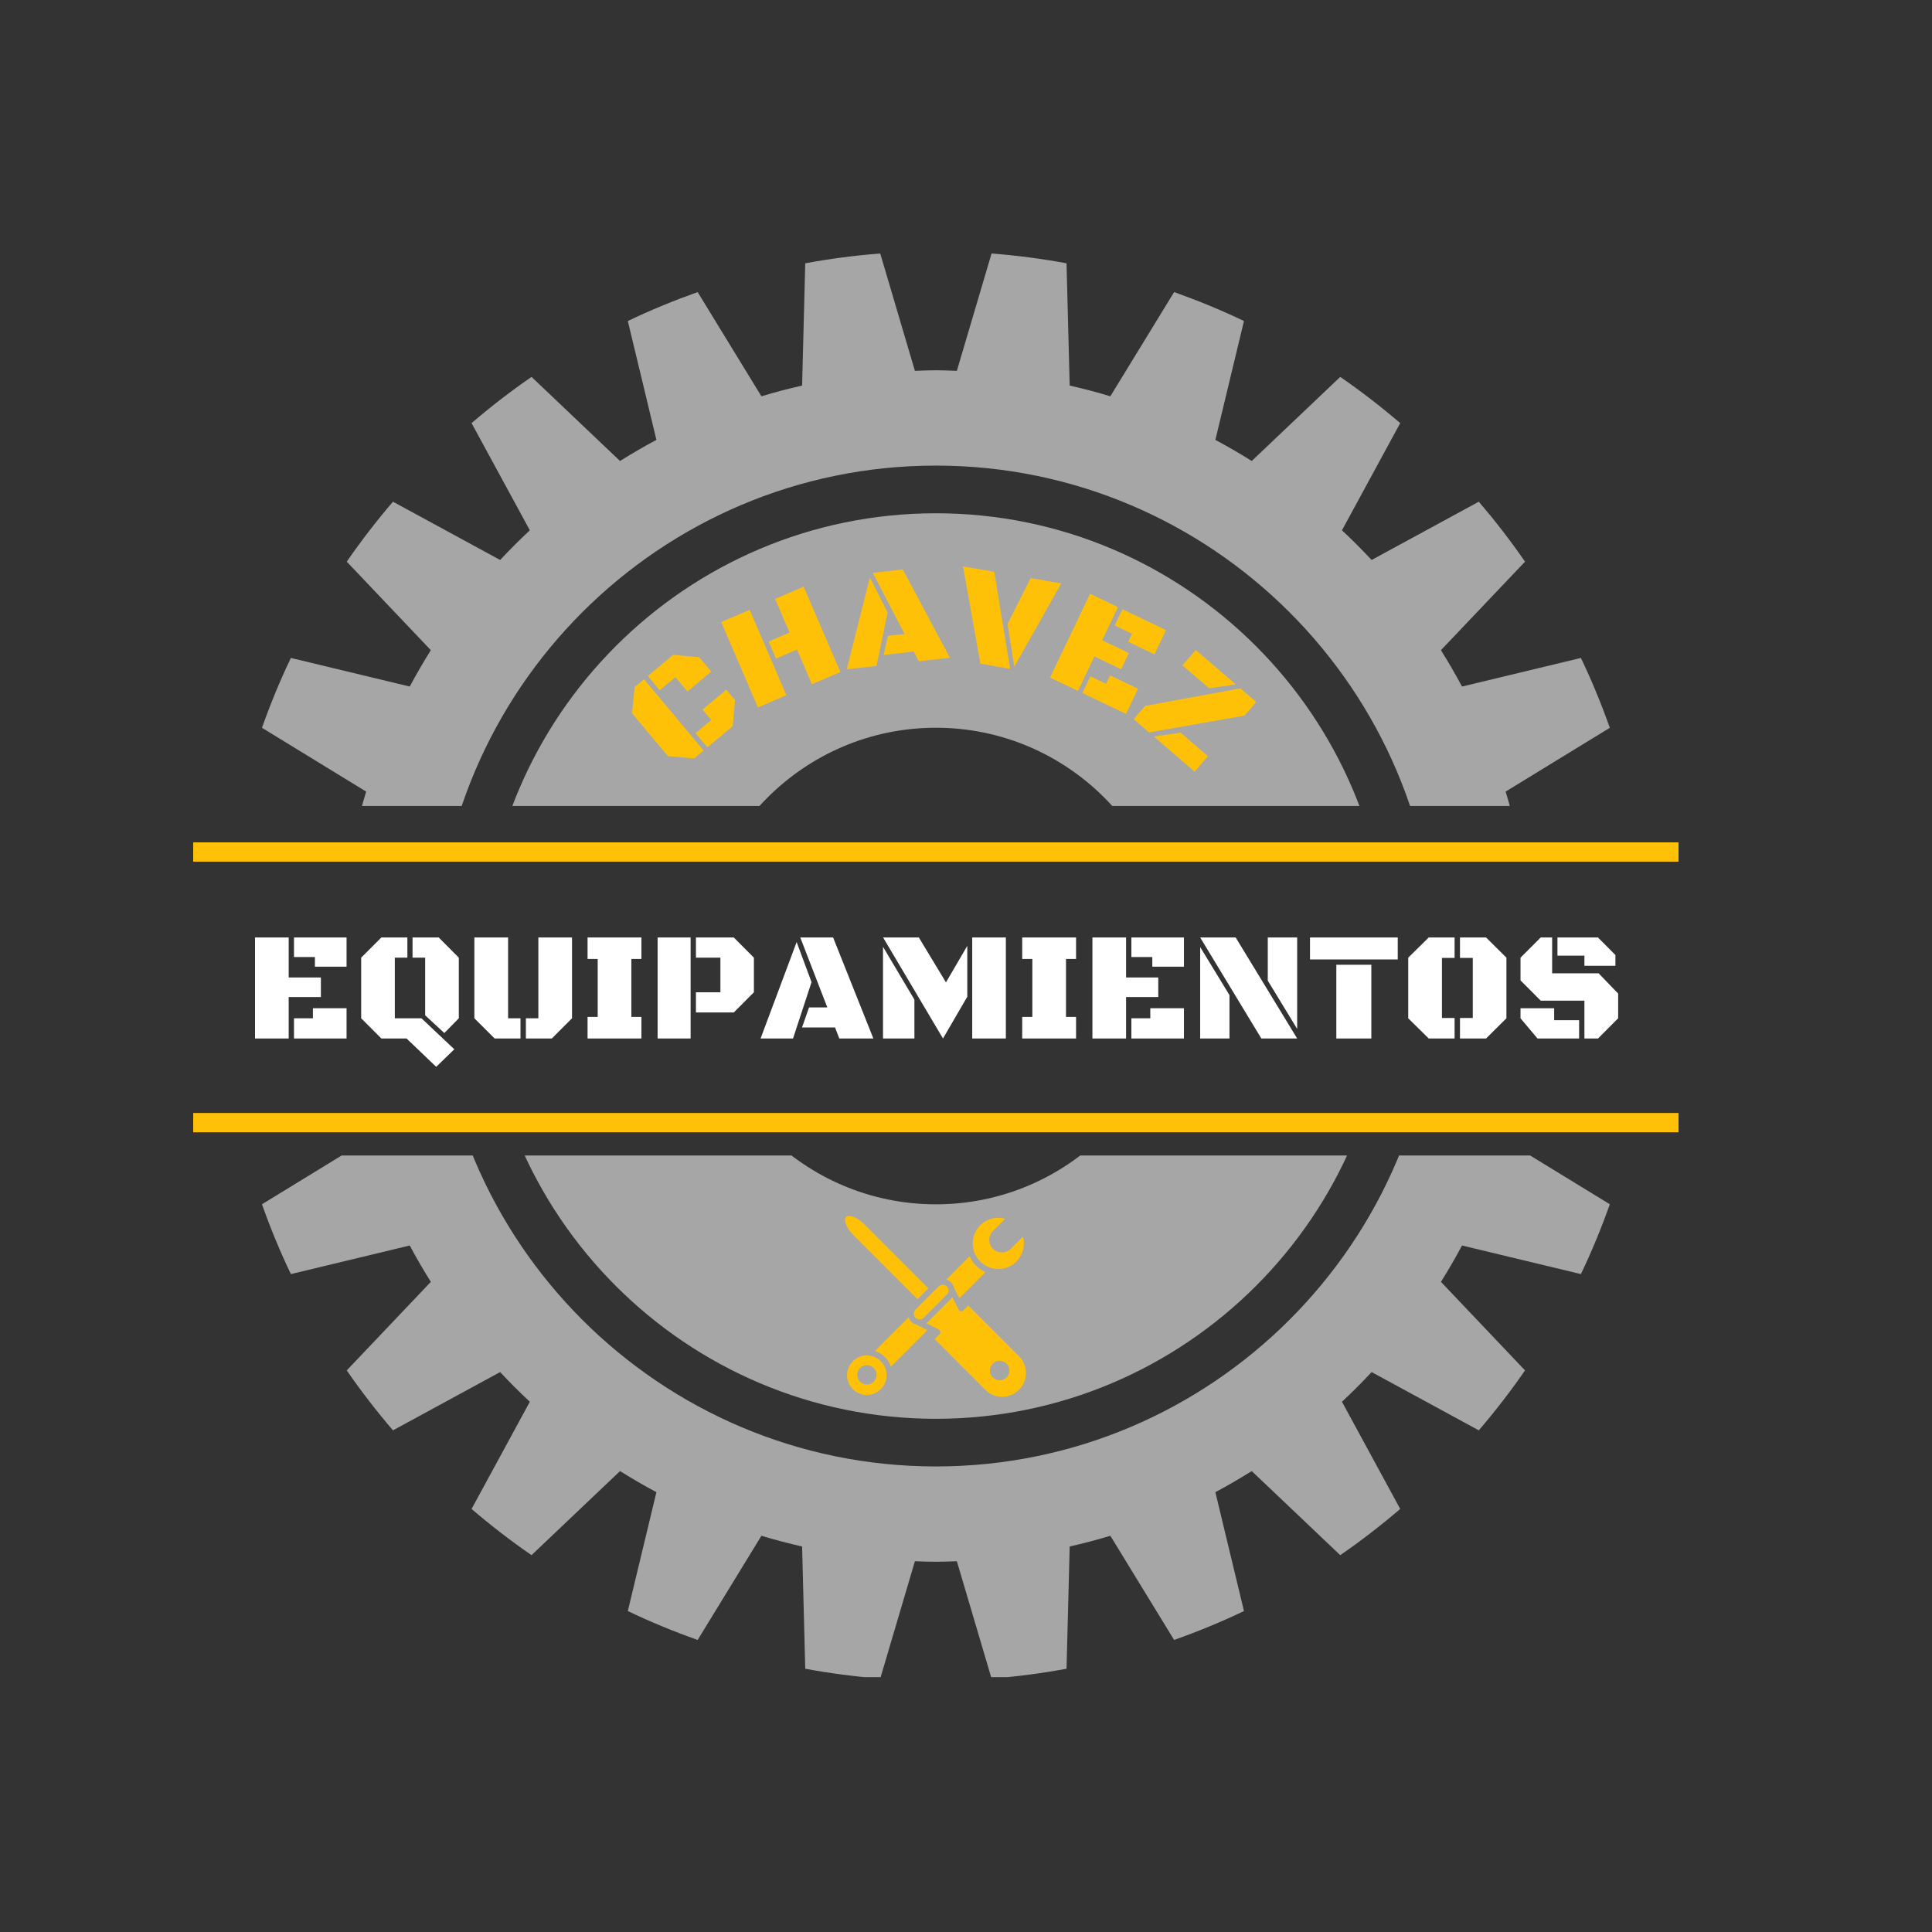 <svg xmlns="http://www.w3.org/2000/svg" xmlns:xlink="http://www.w3.org/1999/xlink" width="500" zoomAndPan="magnify" viewBox="0 0 375 375" height="500" preserveAspectRatio="xMidYMid meet" version="1.0"><rect x="0" y="0" width="375" height="375" fill="#333333" stroke="none"/><defs><g/><clipPath id="931ec072a0"><path d="M 43.348 49.195 L 320 49.195 L 320 156.445 L 43.348 156.445 Z M 43.348 49.195 " clip-rule="nonzero"/></clipPath><clipPath id="dead739928"><path d="M 93 99 L 270 99 L 270 156.445 L 93 156.445 Z M 93 99 " clip-rule="nonzero"/></clipPath><clipPath id="7361601c6e"><path d="M 43.348 224.277 L 320 224.277 L 320 325.527 L 43.348 325.527 Z M 43.348 224.277 " clip-rule="nonzero"/></clipPath><clipPath id="b61bc5b96f"><path d="M 93 224.277 L 270 224.277 L 270 276 L 93 276 Z M 93 224.277 " clip-rule="nonzero"/></clipPath><clipPath id="7db60d5950"><path d="M 179 251 L 199.723 251 L 199.723 271.238 L 179 271.238 Z M 179 251 " clip-rule="nonzero"/></clipPath></defs><g clip-path="url(#931ec072a0)"><path fill="#a6a6a6" d="M 181.656 284.637 C 128.098 284.637 84.523 241.062 84.523 187.504 C 84.523 133.945 128.098 90.371 181.656 90.371 C 235.215 90.371 278.789 133.945 278.789 187.504 C 278.789 241.062 235.215 284.637 181.656 284.637 Z M 297.289 187.504 C 297.289 186.141 297.234 184.785 297.188 183.434 L 319.957 176.703 C 319.574 171.773 318.938 166.922 318.055 162.148 L 294.328 161.539 C 293.715 158.871 293.031 156.234 292.242 153.645 L 312.465 141.266 C 310.82 136.633 308.961 132.102 306.852 127.707 L 283.777 133.258 C 282.496 130.852 281.125 128.5 279.684 126.199 L 296.004 109.02 C 293.223 104.977 290.219 101.102 287.035 97.379 L 266.23 108.691 C 264.379 106.703 262.457 104.781 260.473 102.93 L 271.781 82.125 C 268.059 78.941 264.184 75.938 260.141 73.156 L 242.961 89.477 C 240.66 88.031 238.309 86.664 235.902 85.383 L 241.453 62.309 C 237.059 60.203 232.527 58.34 227.895 56.695 L 215.516 76.922 C 212.926 76.129 210.289 75.445 207.625 74.836 L 207.012 51.105 C 202.242 50.223 197.391 49.586 192.461 49.203 L 185.727 71.977 C 184.375 71.93 183.02 71.871 181.656 71.871 C 180.293 71.871 178.934 71.93 177.582 71.977 L 170.852 49.203 C 165.922 49.586 161.07 50.223 156.297 51.105 L 155.688 74.836 C 153.023 75.445 150.383 76.129 147.793 76.922 L 135.414 56.695 C 130.781 58.34 126.25 60.203 121.859 62.309 L 127.41 85.383 C 125 86.664 122.652 88.031 120.348 89.477 L 103.168 73.156 C 99.129 75.938 95.25 78.941 91.531 82.125 L 102.84 102.93 C 100.852 104.781 98.934 106.703 97.078 108.691 L 76.273 97.379 C 73.09 101.102 70.09 104.977 67.305 109.02 L 83.625 126.199 C 82.184 128.5 80.812 130.852 79.531 133.258 L 56.461 127.707 C 54.352 132.102 52.488 136.633 50.848 141.266 L 71.07 153.645 C 70.277 156.234 69.598 158.871 68.984 161.539 L 45.258 162.148 C 44.375 166.922 43.738 171.773 43.355 176.703 L 66.125 183.434 C 66.078 184.785 66.023 186.141 66.023 187.504 C 66.023 188.871 66.078 190.227 66.125 191.578 L 43.355 198.309 C 43.738 203.238 44.375 208.09 45.258 212.863 L 68.984 213.473 C 69.598 216.137 70.277 218.777 71.07 221.367 L 50.848 233.746 C 52.488 238.379 54.352 242.91 56.461 247.301 L 79.531 241.75 C 80.812 244.156 82.18 246.508 83.625 248.809 L 67.305 265.992 C 70.09 270.031 73.09 273.91 76.273 277.629 L 97.078 266.32 C 98.93 268.309 100.852 270.23 102.84 272.082 L 91.531 292.887 C 95.25 296.07 99.129 299.07 103.168 301.855 L 120.348 285.535 C 122.652 286.977 125 288.348 127.41 289.629 L 121.859 312.703 C 126.25 314.809 130.781 316.672 135.414 318.312 L 147.793 298.09 C 150.383 298.883 153.023 299.562 155.688 300.176 L 156.297 323.902 C 161.07 324.785 165.922 325.422 170.852 325.805 L 177.582 303.035 C 178.934 303.082 180.293 303.137 181.656 303.137 C 183.02 303.137 184.375 303.082 185.727 303.035 L 192.461 325.805 C 197.391 325.422 202.242 324.785 207.012 323.902 L 207.625 300.176 C 210.289 299.562 212.926 298.883 215.516 298.09 L 227.895 318.312 C 232.527 316.672 237.059 314.809 241.453 312.703 L 235.902 289.629 C 238.309 288.348 240.66 286.977 242.961 285.535 L 260.141 301.855 C 264.184 299.07 268.059 296.07 271.781 292.887 L 260.473 272.082 C 262.457 270.23 264.383 268.309 266.23 266.32 L 287.035 277.629 C 290.219 273.91 293.223 270.031 296.004 265.992 L 279.688 248.809 C 281.125 246.508 282.496 244.156 283.777 241.75 L 306.852 247.301 C 308.961 242.91 310.82 238.379 312.465 233.746 L 292.242 221.367 C 293.031 218.777 293.715 216.137 294.328 213.473 L 318.055 212.863 C 318.938 208.09 319.574 203.238 319.957 198.309 L 297.188 191.578 C 297.234 190.227 297.289 188.871 297.289 187.504 " fill-opacity="1" fill-rule="nonzero"/></g><g clip-path="url(#dead739928)"><path fill="#a6a6a6" d="M 181.656 233.758 C 156.152 233.758 135.402 213.008 135.402 187.504 C 135.402 162.004 156.152 141.254 181.656 141.254 C 207.156 141.254 227.91 162.004 227.91 187.504 C 227.91 213.008 207.156 233.758 181.656 233.758 Z M 181.656 99.625 C 133.199 99.625 93.773 139.047 93.773 187.504 C 93.773 235.965 133.199 275.387 181.656 275.387 C 230.113 275.387 269.535 235.965 269.535 187.504 C 269.535 139.047 230.113 99.625 181.656 99.625 " fill-opacity="1" fill-rule="nonzero"/></g><g clip-path="url(#7361601c6e)"><path fill="#a6a6a6" d="M 181.656 284.637 C 128.098 284.637 84.523 241.062 84.523 187.504 C 84.523 133.945 128.098 90.371 181.656 90.371 C 235.215 90.371 278.789 133.945 278.789 187.504 C 278.789 241.062 235.215 284.637 181.656 284.637 Z M 297.289 187.504 C 297.289 186.141 297.234 184.785 297.188 183.434 L 319.957 176.703 C 319.574 171.773 318.938 166.922 318.055 162.148 L 294.328 161.539 C 293.715 158.871 293.031 156.234 292.242 153.645 L 312.465 141.266 C 310.82 136.633 308.961 132.102 306.852 127.707 L 283.777 133.258 C 282.496 130.852 281.125 128.5 279.684 126.199 L 296.004 109.02 C 293.223 104.977 290.219 101.102 287.035 97.379 L 266.23 108.691 C 264.379 106.703 262.457 104.781 260.473 102.93 L 271.781 82.125 C 268.059 78.941 264.184 75.938 260.141 73.156 L 242.961 89.477 C 240.66 88.031 238.309 86.664 235.902 85.383 L 241.453 62.309 C 237.059 60.203 232.527 58.34 227.895 56.695 L 215.516 76.922 C 212.926 76.129 210.289 75.445 207.625 74.836 L 207.012 51.105 C 202.242 50.223 197.391 49.586 192.461 49.203 L 185.727 71.977 C 184.375 71.93 183.02 71.871 181.656 71.871 C 180.293 71.871 178.934 71.93 177.582 71.977 L 170.852 49.203 C 165.922 49.586 161.07 50.223 156.297 51.105 L 155.688 74.836 C 153.023 75.445 150.383 76.129 147.793 76.922 L 135.414 56.695 C 130.781 58.34 126.25 60.203 121.859 62.309 L 127.41 85.383 C 125 86.664 122.652 88.031 120.348 89.477 L 103.168 73.156 C 99.129 75.938 95.25 78.941 91.531 82.125 L 102.84 102.93 C 100.852 104.781 98.934 106.703 97.078 108.691 L 76.273 97.379 C 73.09 101.102 70.09 104.977 67.305 109.02 L 83.625 126.199 C 82.184 128.5 80.812 130.852 79.531 133.258 L 56.461 127.707 C 54.352 132.102 52.488 136.633 50.848 141.266 L 71.07 153.645 C 70.277 156.234 69.598 158.871 68.984 161.539 L 45.258 162.148 C 44.375 166.922 43.738 171.773 43.355 176.703 L 66.125 183.434 C 66.078 184.785 66.023 186.141 66.023 187.504 C 66.023 188.871 66.078 190.227 66.125 191.578 L 43.355 198.309 C 43.738 203.238 44.375 208.09 45.258 212.863 L 68.984 213.473 C 69.598 216.137 70.277 218.777 71.07 221.367 L 50.848 233.746 C 52.488 238.379 54.352 242.91 56.461 247.301 L 79.531 241.75 C 80.812 244.156 82.18 246.508 83.625 248.809 L 67.305 265.992 C 70.09 270.031 73.09 273.91 76.273 277.629 L 97.078 266.32 C 98.93 268.309 100.852 270.23 102.84 272.082 L 91.531 292.887 C 95.25 296.07 99.129 299.07 103.168 301.855 L 120.348 285.535 C 122.652 286.977 125 288.348 127.41 289.629 L 121.859 312.703 C 126.25 314.809 130.781 316.672 135.414 318.312 L 147.793 298.09 C 150.383 298.883 153.023 299.562 155.688 300.176 L 156.297 323.902 C 161.07 324.785 165.922 325.422 170.852 325.805 L 177.582 303.035 C 178.934 303.082 180.293 303.137 181.656 303.137 C 183.02 303.137 184.375 303.082 185.727 303.035 L 192.461 325.805 C 197.391 325.422 202.242 324.785 207.012 323.902 L 207.625 300.176 C 210.289 299.562 212.926 298.883 215.516 298.09 L 227.895 318.312 C 232.527 316.672 237.059 314.809 241.453 312.703 L 235.902 289.629 C 238.309 288.348 240.66 286.977 242.961 285.535 L 260.141 301.855 C 264.184 299.07 268.059 296.07 271.781 292.887 L 260.473 272.082 C 262.457 270.23 264.383 268.309 266.23 266.32 L 287.035 277.629 C 290.219 273.91 293.223 270.031 296.004 265.992 L 279.688 248.809 C 281.125 246.508 282.496 244.156 283.777 241.75 L 306.852 247.301 C 308.961 242.91 310.82 238.379 312.465 233.746 L 292.242 221.367 C 293.031 218.777 293.715 216.137 294.328 213.473 L 318.055 212.863 C 318.938 208.09 319.574 203.238 319.957 198.309 L 297.188 191.578 C 297.234 190.227 297.289 188.871 297.289 187.504 " fill-opacity="1" fill-rule="nonzero"/></g><g clip-path="url(#b61bc5b96f)"><path fill="#a6a6a6" d="M 181.656 233.758 C 156.152 233.758 135.402 213.008 135.402 187.504 C 135.402 162.004 156.152 141.254 181.656 141.254 C 207.156 141.254 227.91 162.004 227.91 187.504 C 227.91 213.008 207.156 233.758 181.656 233.758 Z M 181.656 99.625 C 133.199 99.625 93.773 139.047 93.773 187.504 C 93.773 235.965 133.199 275.387 181.656 275.387 C 230.113 275.387 269.535 235.965 269.535 187.504 C 269.535 139.047 230.113 99.625 181.656 99.625 " fill-opacity="1" fill-rule="nonzero"/></g><path stroke-linecap="butt" transform="matrix(0.75, 0, 0, 0.75, 37.5, 163.502)" fill="none" stroke-linejoin="miter" d="M -0 2.502 L 384.406 2.502 " stroke="#ffc107" stroke-width="5" stroke-opacity="1" stroke-miterlimit="4"/><path stroke-linecap="butt" transform="matrix(0.75, 0, 0, 0.75, 37.5, 216.027)" fill="none" stroke-linejoin="miter" d="M -0 2.501 L 384.406 2.501 " stroke="#ffc107" stroke-width="5" stroke-opacity="1" stroke-miterlimit="4"/><path fill="#ffc107" d="M 189.453 245.664 C 188.926 245.137 188.504 244.52 188.203 243.848 L 183.703 248.348 C 184.027 248.457 184.328 248.641 184.578 248.891 C 184.586 248.898 184.59 248.906 184.598 248.914 C 184.602 248.918 184.605 248.918 184.605 248.922 C 184.898 249.227 185.098 249.602 185.188 250.008 L 186.211 251.977 L 191.273 246.918 C 190.602 246.613 189.984 246.191 189.453 245.664 Z M 189.453 245.664 " fill-opacity="1" fill-rule="nonzero"/><path fill="#ffc107" d="M 176.926 256.586 C 176.918 256.578 176.91 256.574 176.902 256.566 C 176.648 256.312 176.469 256.012 176.359 255.691 L 169.84 262.215 C 170.555 262.453 171.215 262.859 171.766 263.41 C 172.305 263.949 172.691 264.582 172.93 265.258 L 179.988 258.199 L 178.02 257.176 C 177.613 257.086 177.238 256.887 176.934 256.594 C 176.93 256.594 176.93 256.59 176.926 256.586 Z M 176.926 256.586 " fill-opacity="1" fill-rule="nonzero"/><path fill="#ffc107" d="M 170.961 264.215 C 170.238 263.488 169.273 263.09 168.25 263.09 C 167.227 263.09 166.262 263.488 165.539 264.215 C 164.043 265.711 164.043 268.141 165.539 269.637 C 166.262 270.363 167.227 270.762 168.25 270.762 C 169.273 270.762 170.238 270.363 170.961 269.637 C 172.457 268.141 172.457 265.711 170.961 264.215 Z M 166.391 266.855 C 166.391 265.82 167.23 264.98 168.266 264.98 C 169.301 264.98 170.141 265.82 170.141 266.855 C 170.141 267.891 169.301 268.73 168.266 268.73 C 167.23 268.73 166.391 267.891 166.391 266.855 Z M 166.391 266.855 " fill-opacity="1" fill-rule="nonzero"/><path fill="#ffc107" d="M 190.258 244.859 C 191.098 245.699 192.215 246.211 193.398 246.301 C 193.523 246.312 193.652 246.316 193.777 246.316 C 195.102 246.316 196.352 245.801 197.289 244.859 C 198.566 243.582 199.035 241.715 198.562 240.012 L 196.188 242.383 C 195.727 242.844 195.113 243.098 194.461 243.098 C 193.809 243.098 193.195 242.844 192.734 242.383 C 192.273 241.926 192.02 241.312 192.02 240.66 C 192.02 240.004 192.273 239.395 192.734 238.934 L 195.109 236.559 C 194.676 236.438 194.223 236.375 193.773 236.375 C 192.445 236.375 191.199 236.891 190.258 237.832 C 189.23 238.859 188.707 240.277 188.816 241.723 C 188.91 242.906 189.422 244.023 190.258 244.859 Z M 190.258 244.859 " fill-opacity="1" fill-rule="nonzero"/><path fill="#ffc107" d="M 164.793 236.012 C 164.535 236.012 164.34 236.078 164.215 236.203 C 163.719 236.699 164.188 238.281 165.562 239.652 L 178.086 252.176 L 180.188 250.074 L 167.664 237.551 C 166.73 236.617 165.605 236.012 164.793 236.012 Z M 164.793 236.012 " fill-opacity="1" fill-rule="nonzero"/><g clip-path="url(#7db60d5950)"><path fill="#ffc107" d="M 180.105 256.566 C 180.008 256.66 179.906 256.742 179.801 256.82 L 182.227 258.078 C 182.387 258.164 182.5 258.316 182.527 258.496 C 182.555 258.676 182.496 258.855 182.367 258.984 L 181.418 259.934 L 191.25 269.77 C 192.121 270.641 193.281 271.121 194.516 271.121 C 195.75 271.121 196.91 270.641 197.781 269.77 C 199.582 267.969 199.582 265.039 197.781 263.238 L 187.949 253.406 L 186.996 254.355 C 186.871 254.484 186.688 254.543 186.508 254.516 C 186.328 254.488 186.176 254.375 186.09 254.215 L 184.832 251.785 C 184.754 251.895 184.672 251.996 184.578 252.094 Z M 194.031 267.914 C 192.98 267.914 192.133 267.066 192.133 266.016 C 192.133 264.969 192.98 264.121 194.031 264.121 C 195.078 264.121 195.926 264.969 195.926 266.016 C 195.926 267.066 195.078 267.914 194.031 267.914 Z M 194.031 267.914 " fill-opacity="1" fill-rule="nonzero"/></g><path fill="#ffc107" d="M 177.703 254.164 C 177.266 254.605 177.266 255.32 177.703 255.762 C 177.918 255.973 178.199 256.09 178.504 256.09 C 178.805 256.09 179.086 255.973 179.301 255.762 L 183.773 251.289 C 183.984 251.074 184.102 250.793 184.102 250.492 C 184.102 250.188 183.984 249.906 183.773 249.691 C 183.559 249.48 183.277 249.363 182.977 249.363 C 182.672 249.363 182.391 249.48 182.176 249.691 Z M 177.703 254.164 " fill-opacity="1" fill-rule="nonzero"/><g fill="#ffffff" fill-opacity="1"><g transform="translate(47.767, 201.571)"><g><path d="M 8.266 -8.047 L 8.266 0 L 1.734 0 L 1.734 -19.609 L 8.266 -19.609 L 8.266 -11.844 L 14.516 -11.844 L 14.516 -8.047 Z M 9.297 -15.812 L 9.297 -19.609 L 19.5 -19.609 L 19.5 -13.938 L 13.359 -13.938 L 13.359 -15.812 Z M 9.297 0 L 9.297 -3.922 L 12.969 -3.922 L 12.969 -5.875 L 19.5 -5.875 L 19.5 0 Z M 9.297 0 "/></g></g></g><g fill="#ffffff" fill-opacity="1"><g transform="translate(68.681, 201.571)"><g><path d="M 10.234 0 L 5.344 0 L 1.422 -3.922 L 1.422 -15.688 L 5.344 -19.609 L 10.391 -19.609 L 10.391 -15.688 L 7.953 -15.688 L 7.953 -3.922 L 13.125 -3.922 L 19.5 2.094 L 15.984 5.5 Z M 20.375 -3.922 L 17.562 -1.062 L 13.844 -4.5 L 13.844 -15.688 L 11.391 -15.688 L 11.391 -19.609 L 16.469 -19.609 L 20.375 -15.688 Z M 20.375 -3.922 "/></g></g></g><g fill="#ffffff" fill-opacity="1"><g transform="translate(90.511, 201.571)"><g><path d="M 20.516 -3.922 L 16.594 0 L 11.562 0 L 11.562 -3.922 L 13.984 -3.922 L 13.984 -19.609 L 20.516 -19.609 Z M 8.109 -3.922 L 10.516 -3.922 L 10.516 0 L 5.5 0 L 1.562 -3.922 L 1.562 -19.609 L 8.109 -19.609 Z M 8.109 -3.922 "/></g></g></g><g fill="#ffffff" fill-opacity="1"><g transform="translate(112.607, 201.571)"><g><path d="M 1.438 -4.188 L 3.406 -4.188 L 3.406 -15.438 L 1.438 -15.438 L 1.438 -19.609 L 11.891 -19.609 L 11.891 -15.438 L 9.938 -15.438 L 9.938 -4.188 L 11.891 -4.188 L 11.891 0 L 1.438 0 Z M 1.438 -4.188 "/></g></g></g><g fill="#ffffff" fill-opacity="1"><g transform="translate(125.939, 201.571)"><g><path d="M 1.703 0 L 1.703 -19.609 L 8.109 -19.609 L 8.109 0 Z M 9.141 -15.688 L 9.141 -19.609 L 16.484 -19.609 L 20.391 -15.688 L 20.391 -8.969 L 16.484 -5.047 L 9.141 -5.047 L 9.141 -8.969 L 13.891 -8.969 L 13.891 -15.688 Z M 9.141 -15.688 "/></g></g></g><g fill="#ffffff" fill-opacity="1"><g transform="translate(147.488, 201.571)"><g><path d="M 14.594 -2.141 L 8.188 -2.141 L 9.547 -6.031 L 13.094 -6.031 L 7.844 -19.609 L 14.219 -19.609 L 22.031 0 L 15.422 0 Z M 6.438 0 L 0.141 0 L 7.141 -18.719 L 10.031 -10.938 Z M 6.438 0 "/></g></g></g><g fill="#ffffff" fill-opacity="1"><g transform="translate(169.658, 201.571)"><g><path d="M 1.75 -19.609 L 8.688 -19.609 L 13.953 -10.891 L 18.094 -17.984 L 18.094 -8.109 L 13.375 0 Z M 19.047 0 L 19.047 -19.609 L 25.578 -19.609 L 25.578 0 Z M 1.734 0 L 1.734 -17.797 L 7.828 -7.547 L 7.828 0 Z M 1.734 0 "/></g></g></g><g fill="#ffffff" fill-opacity="1"><g transform="translate(196.972, 201.571)"><g><path d="M 1.438 -4.188 L 3.406 -4.188 L 3.406 -15.438 L 1.438 -15.438 L 1.438 -19.609 L 11.891 -19.609 L 11.891 -15.438 L 9.938 -15.438 L 9.938 -4.188 L 11.891 -4.188 L 11.891 0 L 1.438 0 Z M 1.438 -4.188 "/></g></g></g><g fill="#ffffff" fill-opacity="1"><g transform="translate(210.303, 201.571)"><g><path d="M 8.266 -8.047 L 8.266 0 L 1.734 0 L 1.734 -19.609 L 8.266 -19.609 L 8.266 -11.844 L 14.516 -11.844 L 14.516 -8.047 Z M 9.297 -15.812 L 9.297 -19.609 L 19.5 -19.609 L 19.5 -13.938 L 13.359 -13.938 L 13.359 -15.812 Z M 9.297 0 L 9.297 -3.922 L 12.969 -3.922 L 12.969 -5.875 L 19.5 -5.875 L 19.5 0 Z M 9.297 0 "/></g></g></g><g fill="#ffffff" fill-opacity="1"><g transform="translate(231.217, 201.571)"><g><path d="M 20.562 0 L 13.609 0 L 1.734 -19.609 L 8.625 -19.609 Z M 1.734 0 L 1.734 -17.75 L 7.422 -8.422 L 7.422 0 Z M 20.562 -19.609 L 20.562 -1.859 L 14.859 -11.234 L 14.859 -19.609 Z M 20.562 -19.609 "/></g></g></g><g fill="#ffffff" fill-opacity="1"><g transform="translate(253.505, 201.571)"><g><path d="M 5.875 -14.312 L 12.672 -14.312 L 12.672 0 L 5.875 0 Z M 0.766 -19.609 L 17.797 -19.609 L 17.797 -15.344 L 0.766 -15.344 Z M 0.766 -19.609 "/></g></g></g><g fill="#ffffff" fill-opacity="1"><g transform="translate(272.069, 201.571)"><g><path d="M 7.812 -3.984 L 10.266 -3.984 L 10.266 0 L 5.25 0 L 1.266 -3.922 L 1.266 -15.688 L 5.25 -19.609 L 10.266 -19.609 L 10.266 -15.641 L 7.812 -15.641 Z M 13.797 -15.641 L 11.312 -15.641 L 11.312 -19.609 L 16.375 -19.609 L 20.328 -15.688 L 20.328 -3.922 L 16.375 0 L 11.312 0 L 11.312 -3.984 L 13.797 -3.984 Z M 13.797 -15.641 "/></g></g></g><g fill="#ffffff" fill-opacity="1"><g transform="translate(293.692, 201.571)"><g><path d="M 13.844 0 L 13.844 -7.344 L 5.359 -7.344 L 1.438 -11.281 L 1.438 -15.688 L 5.359 -19.609 L 7.578 -19.609 L 7.578 -12.656 L 16.594 -12.656 L 20.391 -8.719 L 20.391 -3.922 L 16.484 0 Z M 8.609 -16.078 L 8.609 -19.609 L 16.469 -19.609 L 19.859 -16.203 L 19.859 -14.109 L 13.844 -14.109 L 13.844 -16.078 Z M 1.438 -5.875 L 7.969 -5.875 L 7.969 -3.547 L 12.812 -3.547 L 12.812 0 L 4.734 0 L 1.438 -3.922 Z M 1.438 -5.875 "/></g></g></g><g fill="#ffc107" fill-opacity="1"><g transform="translate(130.936, 150.371)"><g><path d="M 5.625 -4.688 L 3.797 -3.156 L -1.297 -3.609 L -8.25 -11.922 L -7.75 -17 L -5.922 -18.531 Z M -2.891 -16.391 L -5.188 -19.156 L -0.281 -23.25 L 4.781 -22.797 L 7.109 -20.016 L 2.5 -16.156 L 0.172 -18.938 Z M 6.359 -5.312 L 4.062 -8.078 L 7.125 -10.625 L 5.422 -12.641 L 10.031 -16.5 L 11.734 -14.484 L 11.266 -9.406 Z M 6.359 -5.312 "/></g></g></g><g fill="#ffc107" fill-opacity="1"><g transform="translate(145.648, 137.937)"><g><path d="M 4.797 -21.688 L 10.344 -24.062 L 17.469 -7.5 L 11.938 -5.125 L 9.047 -11.859 L 4.969 -10.109 L 3.547 -13.422 L 7.609 -15.172 Z M 6.984 -3 L 1.469 -0.625 L -5.656 -17.188 L -0.141 -19.562 Z M 6.984 -3 "/></g></g></g><g fill="#ffc107" fill-opacity="1"><g transform="translate(164.238, 129.91)"><g><path d="M 13.125 -3.438 L 7.266 -2.781 L 8.125 -6.484 L 11.344 -6.844 L 5.172 -18.719 L 11 -19.375 L 20.141 -2.234 L 14.094 -1.562 Z M 5.891 -0.656 L 0.125 -0.016 L 4.609 -17.828 L 8.047 -11.016 Z M 5.891 -0.656 "/></g></g></g><g fill="#ffc107" fill-opacity="1"><g transform="translate(184.219, 127.77)"><g><path d="M 11.844 2.047 L 6.078 1.047 L 2.703 -17.828 L 8.766 -16.781 Z M 15.828 -15.562 L 21.766 -14.531 L 12.656 1.641 L 11.344 -6.656 Z M 15.828 -15.562 "/></g></g></g><g fill="#ffc107" fill-opacity="1"><g transform="translate(202.376, 130.835)"><g><path d="M 10.047 -3.422 L 6.859 3.266 L 1.438 0.688 L 9.203 -15.578 L 14.625 -13 L 11.547 -6.562 L 16.734 -4.078 L 15.234 -0.938 Z M 13.984 -9.438 L 15.484 -12.578 L 23.953 -8.531 L 21.703 -3.828 L 16.594 -6.266 L 17.344 -7.828 Z M 7.719 3.688 L 9.266 0.438 L 12.312 1.891 L 13.094 0.266 L 18.516 2.859 L 16.188 7.734 Z M 7.719 3.688 "/></g></g></g><g fill="#ffc107" fill-opacity="1"><g transform="translate(219.516, 139.135)"><g><path d="M 2.734 -2.109 L 21.234 -5.531 L 24.312 -2.875 L 22.031 -0.234 L 3.531 3.031 L 0.531 0.453 Z M 12.359 10.641 L 4.453 3.828 L 9.625 3.062 L 14.938 7.641 Z M 12.578 -12.969 L 20.344 -6.297 L 15.172 -5.547 L 10 -9.984 Z M 12.578 -12.969 "/></g></g></g></svg>